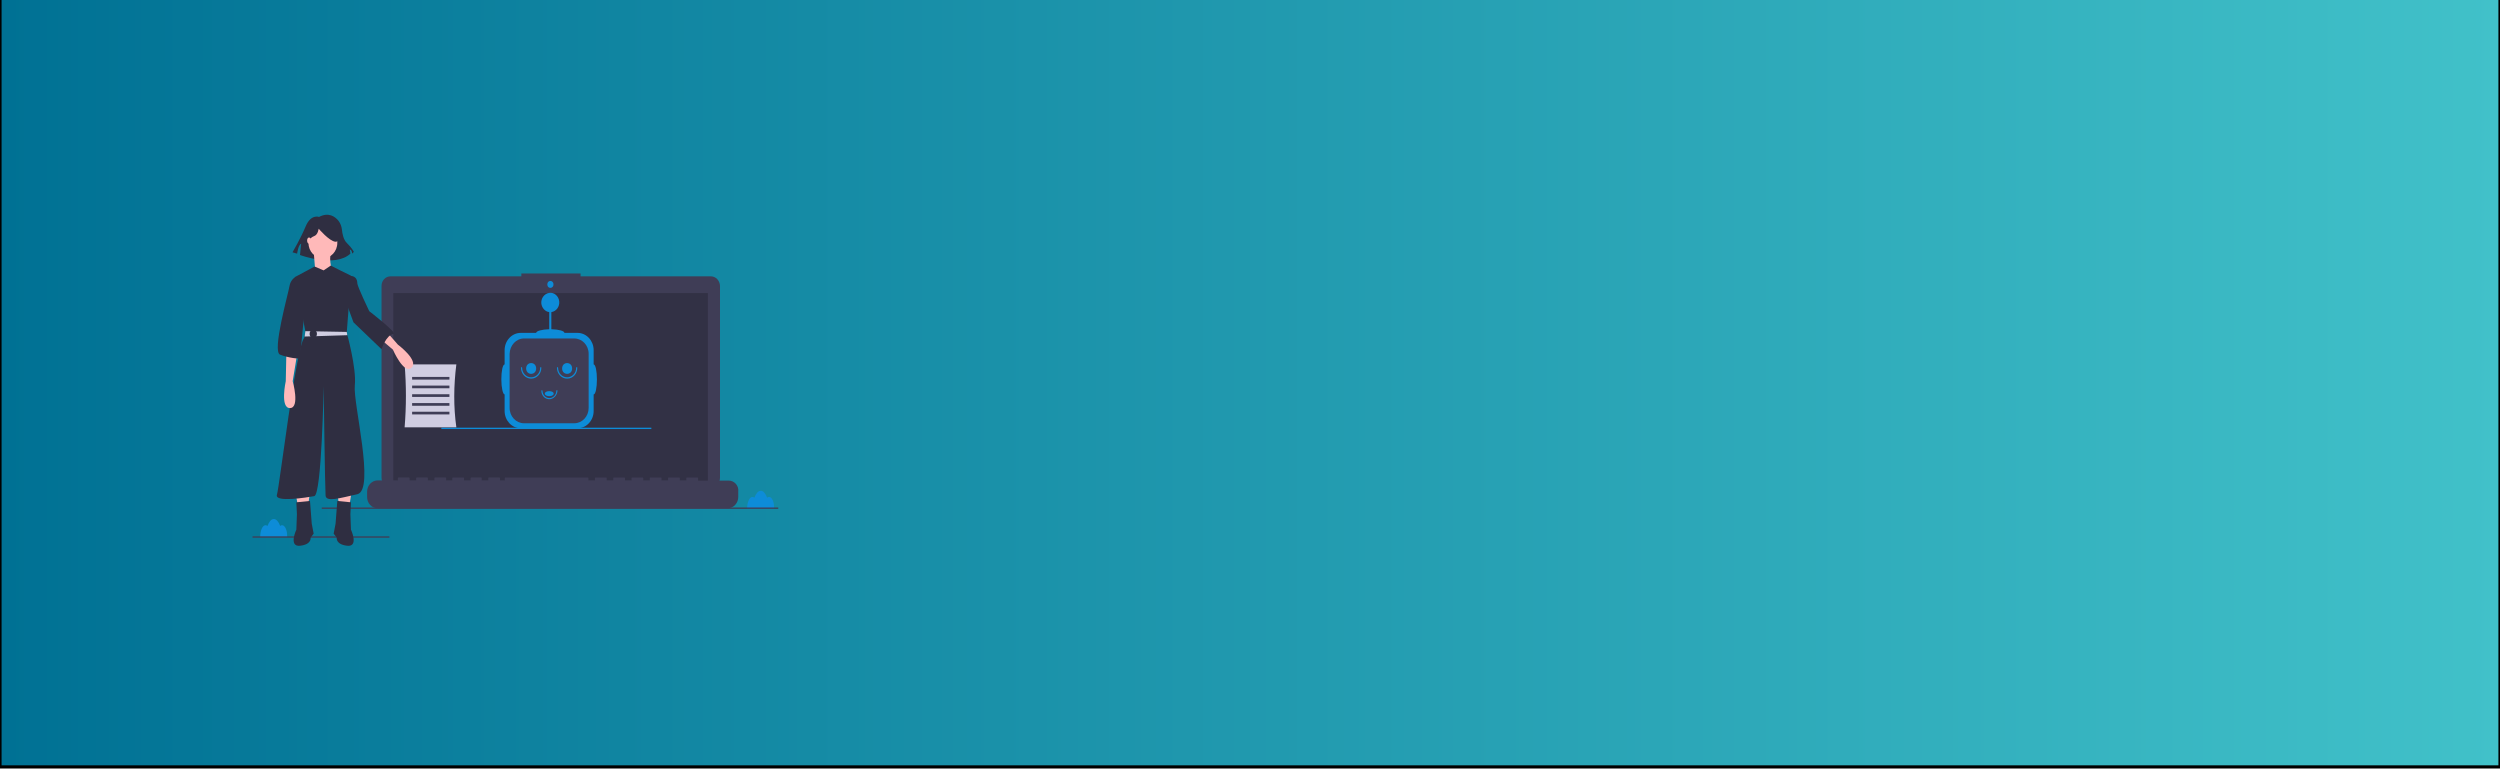 <?xml version="1.0" encoding="utf-8"?>
<!-- Generator: Adobe Illustrator 24.0.1, SVG Export Plug-In . SVG Version: 6.00 Build 0)  -->
<svg version="1.1" id="Layer_1" xmlns="http://www.w3.org/2000/svg" xmlns:xlink="http://www.w3.org/1999/xlink" x="0px" y="0px"
	 viewBox="0 0 1300 400" style="enable-background:new 0 0 1300 400;" xml:space="preserve">
<style type="text/css">
	.st0{fill:url(#SVGID_1_);stroke:#000000;stroke-width:1.645;stroke-miterlimit:10;}
	.st1{fill:#0D8CD8;}
	.st2{fill:#3F3D56;}
	.st3{opacity:0.2;enable-background:new    ;}
	.st4{fill:#D0CDE1;}
	.st5{fill:#2F2E41;}
	.st6{fill:#FFB9B9;}
</style>
<linearGradient id="SVGID_1_" gradientUnits="userSpaceOnUse" x1="-9.094947e-13" y1="-188.841" x2="1300" y2="-188.841" gradientTransform="matrix(1 0 0 -1 0 10)">
	<stop  offset="0" style="stop-color:#007194"/>
	<stop  offset="1" style="stop-color:#41C1C9"/>
</linearGradient>
<rect x="0" y="-1.2" class="st0" width="1300" height="400"/>
<path class="st1" d="M146.7,273.1c-0.3,0-0.7,0.1-1,0.4c-0.8-2.2-2-3.6-3.3-3.6c-1.4,0-2.5,1.4-3.3,3.6c-0.3-0.2-0.6-0.4-1-0.4
	c-1.6,0-2.8,2.8-2.8,6.2h14C149.5,275.9,148.2,273.1,146.7,273.1z"/>
<rect x="131.3" y="278.9" class="st2" width="71.2" height="0.7"/>
<path class="st1" d="M399.9,258.4c-0.3,0-0.7,0.1-1,0.4c-0.8-2.2-2-3.6-3.3-3.6s-2.5,1.4-3.3,3.6c-0.3-0.2-0.6-0.4-1-0.4
	c-1.6,0-2.8,2.8-2.8,6.2h14C402.7,261.2,401.5,258.4,399.9,258.4z"/>
<path class="st2" d="M369.7,143.7h-67.8v-1.5h-30.8v1.5H203c-2.5,0-4.6,2.2-4.6,4.9l0,0v99.9c0,2.7,2.1,4.9,4.6,4.9l0,0h166.8
	c2.5,0,4.6-2.2,4.6-4.9l0,0v-99.9C374.3,145.9,372.2,143.7,369.7,143.7L369.7,143.7z"/>
<rect x="204.5" y="152.4" class="st3" width="163.6" height="99.3"/>
<ellipse class="st1" cx="286.2" cy="147.9" rx="1.6" ry="1.8"/>
<rect x="167.3" y="263.9" class="st2" width="237.4" height="0.7"/>
<path class="st1" d="M308.7,189.5v-7.4c0-4.9-3.7-9-8.4-9l0,0h-6.8c0-1-2.9-1.8-6.8-1.9v-8.9c2.6-0.4,4.4-2.9,4.1-5.6
	c-0.3-2.8-2.7-4.8-5.2-4.4c-2.6,0.4-4.4,2.9-4.1,5.6c0.3,2.2,1.9,4.1,4.1,4.4v8.9c-3.7,0.1-6.8,0.9-6.8,1.9h-8c-4.6,0-8.4,4-8.4,9
	l0,0v7.4c-1,0-1.7,3.5-1.7,7.8c0,4.3,0.8,7.8,1.7,7.8v8.6c0,4.9,3.7,9,8.4,9l0,0h29.5c4.6,0,8.4-4,8.4-9l0,0v-8.6
	c1,0,1.7-3.5,1.7-7.8C310.4,193.1,309.7,189.5,308.7,189.5z"/>
<path class="st2" d="M272.5,176h26.1c4.1,0,7.5,3.5,7.5,8l0,0v28.1c0,4.4-3.3,8-7.5,8l0,0h-26.1c-4.1,0-7.5-3.5-7.5-8l0,0V184
	C265.1,179.6,268.4,176,272.5,176z"/>
<path class="st1" d="M276.2,196.9c-2.9,0-5.3-2.5-5.3-5.7c0-0.2,0.2-0.3,0.3-0.3s0.3,0.2,0.3,0.3c0,2.8,2.1,5,4.7,5
	c2.6,0,4.7-2.2,4.7-5l0,0c0-0.2,0.2-0.3,0.3-0.3c0.2,0,0.3,0.2,0.3,0.3C281.5,194.4,279.1,196.9,276.2,196.9z"/>
<path class="st1" d="M285.6,207.6c-2.3,0-4.1-2-4.1-4.4c0-0.2,0.2-0.3,0.3-0.3s0.3,0.2,0.3,0.3c0,2.1,1.6,3.8,3.6,3.8
	c1.9,0,3.6-1.7,3.6-3.8c0-0.2,0.1-0.3,0.3-0.3c0.2,0,0.3,0.1,0.3,0.3l0,0C289.7,205.7,287.8,207.6,285.6,207.6z"/>
<path class="st1" d="M294.9,196.9c-2.9,0-5.3-2.5-5.3-5.7c0-0.2,0.2-0.3,0.3-0.3s0.3,0.2,0.3,0.3c0,2.8,2.1,5,4.7,5
	c2.6,0,4.7-2.2,4.7-5l0,0c0-0.2,0.2-0.3,0.3-0.3c0.2,0,0.3,0.2,0.3,0.3C300.2,194.4,297.9,196.9,294.9,196.9z"/>
<ellipse class="st1" cx="276.2" cy="191.6" rx="2.6" ry="2.8"/>
<ellipse class="st1" cx="294.9" cy="191.6" rx="2.6" ry="2.8"/>
<ellipse class="st1" cx="285.6" cy="204.7" rx="2.3" ry="1.3"/>
<path class="st2" d="M378.9,249.9h-15.9v-1.3c0-0.1-0.1-0.3-0.3-0.3l0,0h-5.5c-0.1,0-0.3,0.1-0.3,0.3l0,0v1.2h-3.4v-1.2
	c0-0.1-0.1-0.3-0.3-0.3h-5.5c-0.1,0-0.3,0.1-0.3,0.3l0,0v1.2h-3.4v-1.2c0-0.1-0.1-0.3-0.3-0.3l0,0h-5.5c-0.1,0-0.3,0.1-0.3,0.3l0,0
	v1.2h-3.4v-1.2c0-0.1-0.1-0.3-0.3-0.3l0,0h-5.5c-0.1,0-0.3,0.1-0.3,0.3l0,0v1.2h-3.4v-1.2c0-0.1-0.1-0.3-0.3-0.3l0,0h-5.5
	c-0.1,0-0.3,0.1-0.3,0.3l0,0v1.2h-3.4v-1.2c0-0.1-0.1-0.3-0.3-0.3l0,0h-5.5c-0.1,0-0.3,0.1-0.3,0.3l0,0v1.2h-3.4v-1.2
	c0-0.1-0.1-0.3-0.3-0.3l0,0h-42.9c-0.1,0-0.3,0.1-0.3,0.3l0,0v1.2H260v-1.2c0-0.1-0.1-0.3-0.3-0.3l0,0h-5.5c-0.1,0-0.3,0.1-0.3,0.3
	v1.2h-3.4v-1.2c0-0.1-0.1-0.3-0.3-0.3l0,0H245c-0.1,0-0.3,0.1-0.3,0.3l0,0v1.2h-3.4v-1.2c0-0.1-0.1-0.3-0.3-0.3l0,0h-5.5
	c-0.1,0-0.3,0.1-0.3,0.3l0,0v1.2H232v-1.2c0-0.1-0.1-0.3-0.3-0.3l0,0h-5.5c-0.1,0-0.3,0.1-0.3,0.3l0,0v1.2h-3.4v-1.2
	c0-0.1-0.1-0.3-0.3-0.3l0,0h-5.5c-0.1,0-0.3,0.1-0.3,0.3l0,0v1.2h-3.4v-1.2c0-0.1-0.1-0.3-0.3-0.3l0,0h-5.5c-0.1,0-0.3,0.1-0.3,0.3
	l0,0v1.2h-10.5c-3,0-5.5,2.6-5.5,5.9l0,0v2.7c0,3.3,2.4,5.9,5.5,5.9h182c3,0,5.5-2.6,5.5-5.9v-2.7
	C384.3,252.6,381.9,249.9,378.9,249.9L378.9,249.9z"/>
<rect x="229.5" y="222.4" class="st1" width="109.2" height="0.7"/>
<path class="st4" d="M237.3,222.2h-26.9c0.9-10.9,0.9-21.8,0-32.7h26.9C235.9,200.6,235.8,211.5,237.3,222.2z"/>
<rect x="214.3" y="196" class="st2" width="19.4" height="1.4"/>
<rect x="214.3" y="200.5" class="st2" width="19.4" height="1.4"/>
<rect x="214.3" y="205" class="st2" width="19.4" height="1.4"/>
<rect x="214.3" y="209.6" class="st2" width="19.4" height="1.4"/>
<rect x="214.3" y="214.1" class="st2" width="19.4" height="1.4"/>
<path class="st5" d="M165.9,112.8c0,0-4.2-1.6-6.9,4.8c-2.7,6.5-6.9,13.6-6.9,13.6l2.4,0.7c0,0,0.6-4.6,2.1-5.2l-0.6,5.9
	c0,0,18.1,6.8,26.2-0.7l-0.3-2.2c0,0,1.2,0.3,1.2,2.2l0.9-0.9c0,0-0.9-2-3.6-4.6c-1.8-1.7-2.4-4.9-2.6-7c-0.2-1.7-0.8-3.3-1.8-4.6
	C174.2,112.6,170.9,110.2,165.9,112.8z"/>
<polygon class="st6" points="153.7,256 155,264 160.2,263 161.2,256 "/>
<path class="st5" d="M161.2,260.5l-7.1,0.7l0.3,6.2l-0.3,8c0,0-4.2,9,1.9,8.4c6.2-0.7,5.5-4.2,5.5-4.2l1.6-2.1l-1-5.2L161.2,260.5z"
	/>
<polygon class="st6" points="182.8,256 181.5,264 176.3,263 175.4,256 "/>
<path class="st5" d="M175.4,260.5l7.1,0.7l-0.3,6.2l0.3,8c0,0,4.2,9-1.9,8.4c-6.2-0.7-5.5-4.2-5.5-4.2l-1.6-2.1l1-5.2L175.4,260.5z"
	/>
<ellipse class="st6" cx="167.9" cy="126.3" rx="7.5" ry="8"/>
<path class="st6" d="M163.1,130.5l1,12.6l9.1-0.4c0,0-2.6-8-1-11.2L163.1,130.5z"/>
<path class="st5" d="M168.3,140.6l3.7-2.5l4.1,2.1l6.5,3.2l-2.3,29.6c0,0,5.2,18.5,4.2,27.5c-1,9,10.7,54.3,1.3,56.5
	c-9.4,2.1-16.2,4.2-16.5,0.7c-0.3-3.5-1-56.8-1-56.8s-1,56.5-4.9,57.1c-3.9,0.7-20.7,3.4-19.4-0.7c1.3-4.1,10-77.4,14.2-81.6
	l0.6-3.4l-5.5-28.2l10.3-5.5L168.3,140.6z"/>
<path class="st6" d="M148.9,183.9l-0.3,14.3c0,0-3.1,14.1,2.2,14c5.3-0.1,1.4-14,1.4-14l2.3-14L148.9,183.9z"/>
<path class="st6" d="M197.8,168.8l9.1,10.4c0,0,11.1,8.3,7.1,12c-4,3.7-9.7-9.4-9.7-9.4l-10.3-8.8L197.8,168.8z"/>
<polygon class="st4" points="158.4,175 180.6,174.3 180.3,172.6 180.3,172.6 158.8,172.2 "/>
<ellipse class="st5" cx="162.9" cy="173.6" rx="1.9" ry="2.1"/>
<path class="st5" d="M156,144.5l-2.1-0.6c0,0-2.8,1.2-3.4,5s-9.1,33.8-4.9,35.5s10.4,2.4,10.4,1.8c0-0.7,2.6-26.8,2.6-26.8
	L156,144.5z"/>
<path class="st5" d="M175.8,145.8l6.8-2.3c0,0,3.2,0,3.2,3.8c0,1.6,6.2,14.5,6.2,14.5s14.9,11.5,12.6,11.8c-3.9,0.7-6.2,8-6.2,8
	l-14.6-14L175.8,145.8z"/>
<path class="st5" d="M158.8,127c0,0,2.4-3.5,4.5-4.2s2.4-3.9,2.4-3.9s5.5,6.5,8.7,6.8c3.3,0.3,0.3-7.8,0.3-7.8l-6.1-1.6l-5.7,0.7
	l-4.5,3.3L158.8,127z"/>
<ellipse class="st6" cx="160.7" cy="125.1" rx="1" ry="1.6"/>
</svg>
